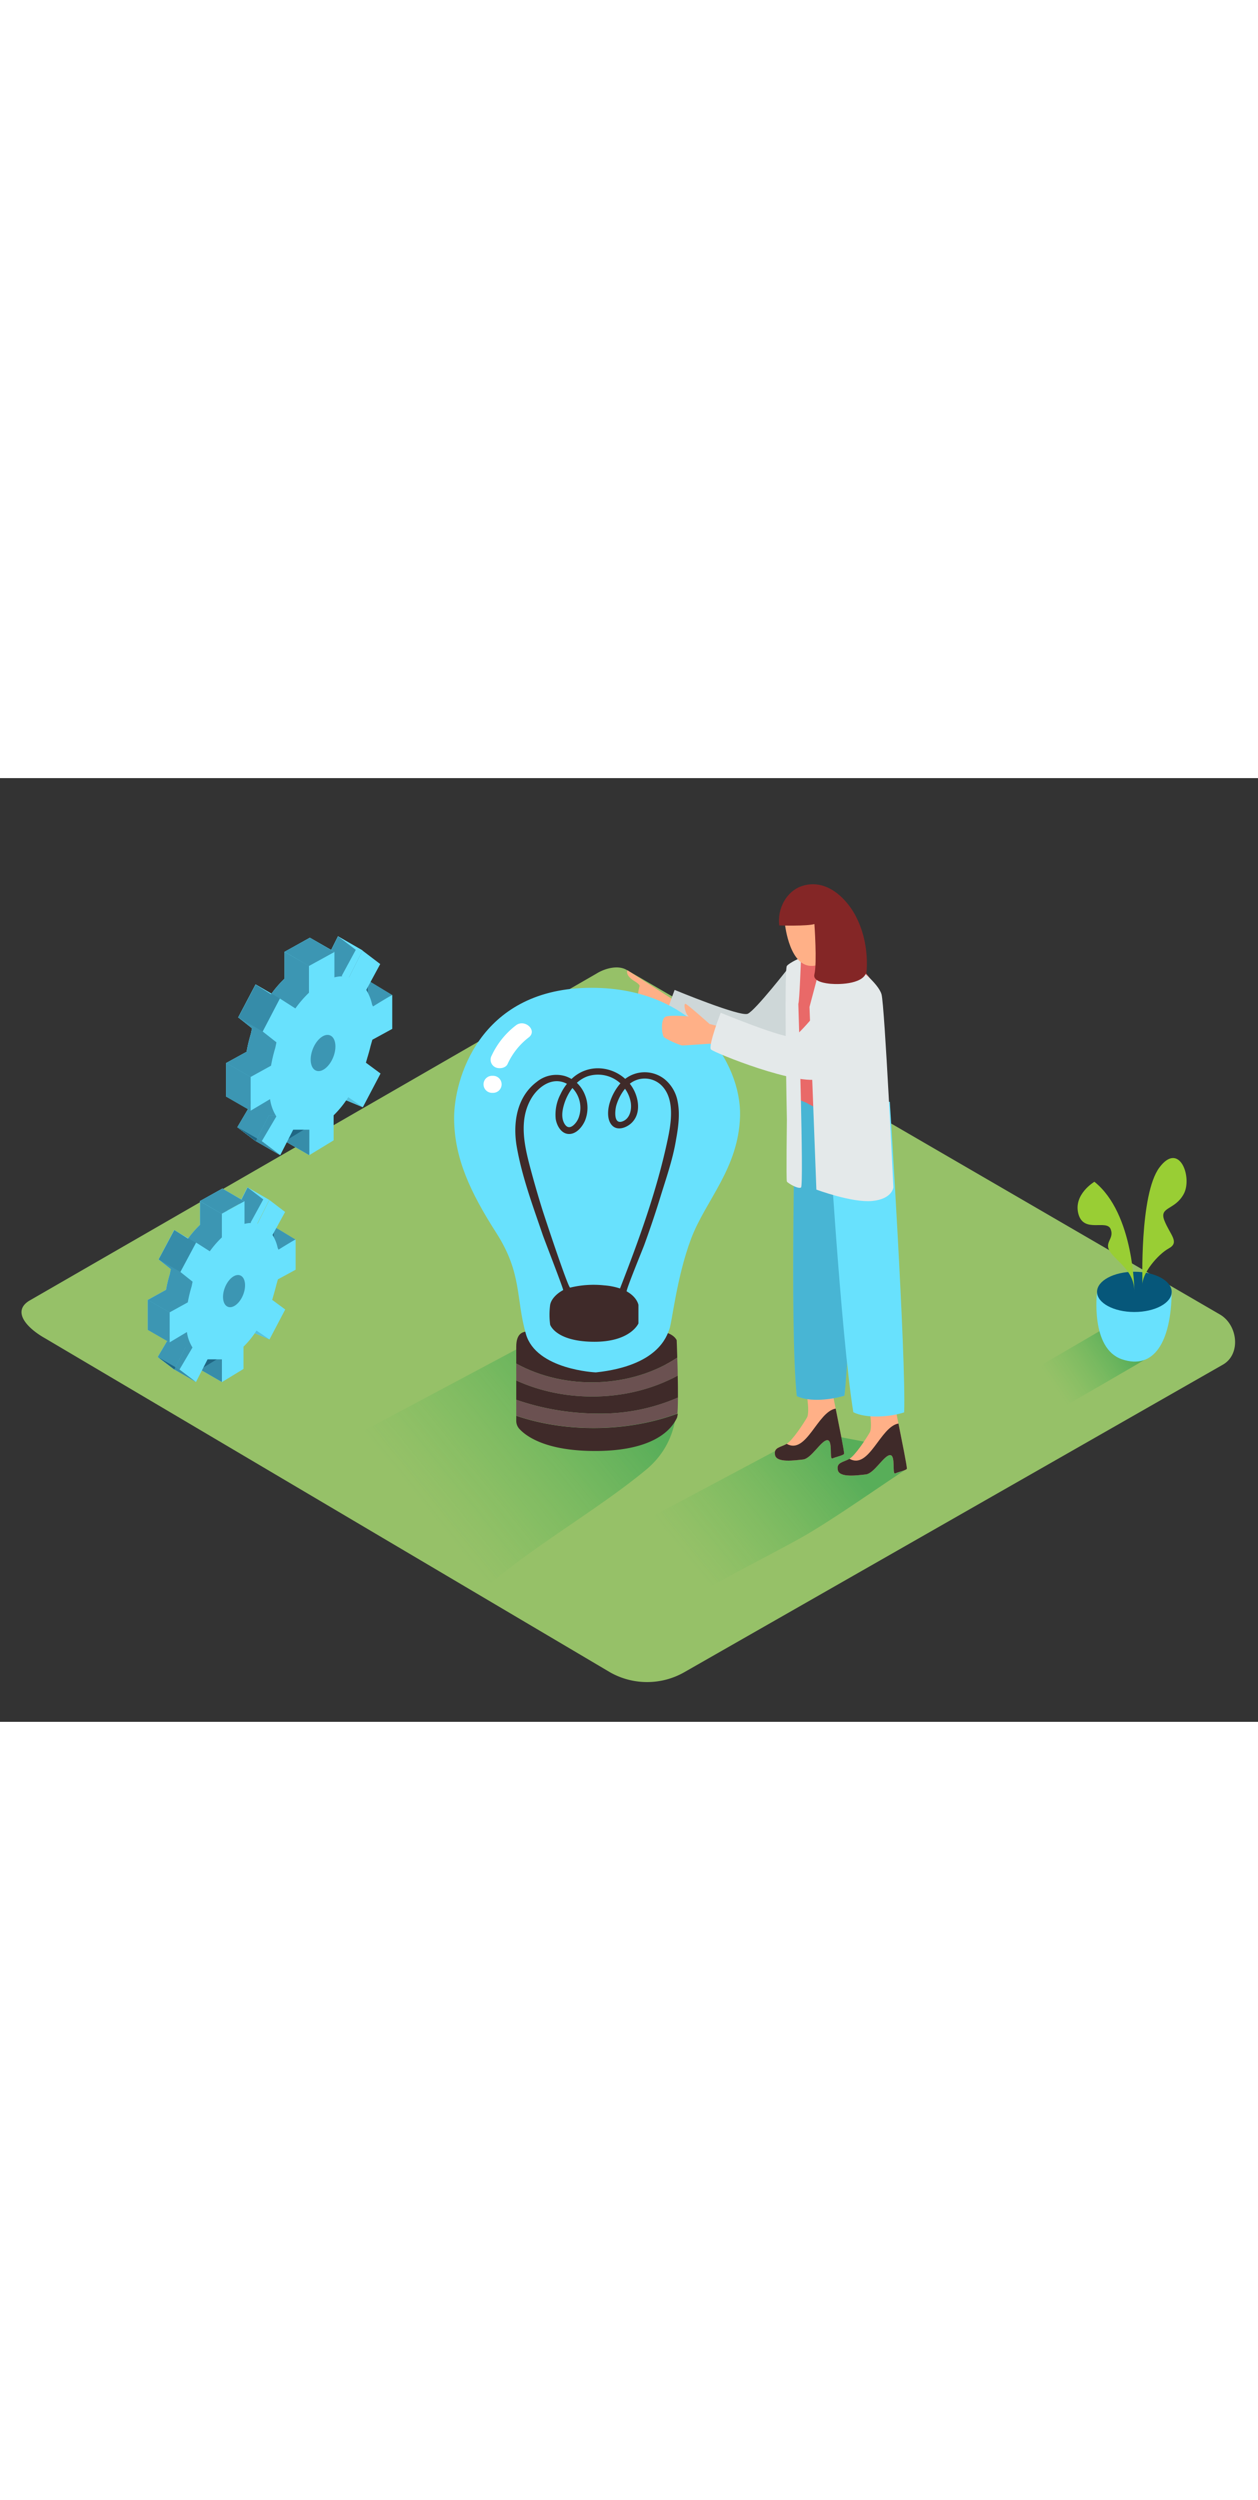 <svg id="Layer_2" data-name="Layer 2" xmlns="http://www.w3.org/2000/svg" xmlns:xlink="http://www.w3.org/1999/xlink" viewBox="0 0 400 300" data-imageid="science-discovery-isometric" imageName="Science discovery" class="illustrations_image" style="width: 151px;"><rect x="0" y="0" width="400" height="300" fill="#333333" stroke="none"/><defs><linearGradient id="linear-gradient" x1="218.29" y1="248.53" x2="264.54" y2="211" gradientUnits="userSpaceOnUse"><stop offset="0.01" stop-color="#39b54a" stop-opacity="0"/><stop offset="0.99" stop-color="#009245"/></linearGradient><linearGradient id="linear-gradient-2" x1="134.3" y1="231.75" x2="190.35" y2="186.25" xlink:href="#linear-gradient"/><linearGradient id="linear-gradient-3" x1="335.23" y1="193.85" x2="356.89" y2="178.85" xlink:href="#linear-gradient"/></defs><title>PP</title><path d="M194.06,284.3,14.34,178.08c-5.72-3.21-10.63-8.49-5.05-11.94l180.37-104c2.71-1.68,6.82-2.78,9.57-1.18L387.88,170.5c5.72,3.32,6.75,12.6,1,15.93L217.75,284.13A23.9,23.9,0,0,1,194.06,284.3Z" fill="#96c168"/><path d="M218.56,261.38c11.49-7.07,23.65-13,35.46-19.52,9.55-5.25,25.21-16.35,34.33-22.3-1.53-7.37-13.39-8.47-21.93-10.23l-.44-.09-6.84-.54a29.52,29.52,0,0,0-3.59.35l-66.9,35.67c8.44,5.93,18,9.93,27,15Z" opacity="0.41" fill="url(#linear-gradient)"/><path d="M194.12,173.59l-.57-.11-8.94-.71a38.59,38.59,0,0,0-4.69.45L92.47,219.84c11,7.75,23.58,13,35.33,19.63,11,6.2,17.41,10,28.17,16.57,14.33-12.32,35-24.14,49.55-36.26C222.46,205.68,215.71,178,194.12,173.59Z" opacity="0.41" fill="url(#linear-gradient-2)"/><path d="M213.5,70.08l-14-9s-.89,1.56,2.28,3.49c1.91,1.17,1.57,1.6,1.57,1.6a17.8,17.8,0,0,0-.59,5.21c.2,2.36,4.13,2.95,5.31,3.34s6.09,1.18,6.09,1.18" fill="#ffb087"/><path d="M251.17,59.74s-11,14.16-13.43,15.18-23.23-7.59-23.23-7.59S210.4,78,211.43,79s27.83,11.9,34.93,9.24S261,72.45,261,72.45,265.48,58.92,251.17,59.74Z" fill="#ced7d8"/><path d="M256.1,193.37s1.57,8,.51,9.86-4.65,7.38-6.56,8.46-4.15,1.06-3.6,3.55,6.25,1.64,8.89,1.36,5.71-6,7.66-6.14.61,6.29,1.7,5.8,3.56-1,3.69-1.46-3.46-18.3-3.46-18.3" fill="#ffb087"/><path d="M265.72,200.42c-5.83,1-9.3,14.76-15.58,11.21l-.09.06c-1.91,1.08-4.15,1.06-3.6,3.55s6.25,1.64,8.89,1.36,5.71-6,7.66-6.14.61,6.29,1.7,5.8,3.56-1,3.69-1.46S266.77,205.71,265.72,200.42Z" fill="#3f2a29"/><path d="M276.06,198.12s1.57,8,.51,9.86-4.65,7.38-6.56,8.46-4.15,1.06-3.6,3.55,6.25,1.64,8.89,1.36,5.71-6,7.66-6.14.61,6.29,1.7,5.8,3.56-1,3.69-1.46-3.46-18.3-3.46-18.3" fill="#ffb087"/><path d="M285.68,205.17c-5.83,1-9.3,14.76-15.58,11.21l-.09.06c-1.91,1.08-4.15,1.06-3.6,3.55s6.25,1.64,8.89,1.36,5.71-6,7.66-6.14.61,6.29,1.7,5.8,3.56-1,3.69-1.46S286.73,210.46,285.68,205.17Z" fill="#3f2a29"/><path d="M268.49,196.33c1.92-15.24,4.48-98.4,4.48-98.4l-22.75-.5L253,99.08s-2,75.08.35,97.39C257.52,198.39,264.09,197.63,268.49,196.33Z" fill="#68e1fd" class="target-color"/><path d="M268.49,196.33c1.92-15.24,4.48-98.4,4.48-98.4l-22.75-.5L253,99.08s-2,75.08.35,97.39C257.52,198.39,264.09,197.63,268.49,196.33Z" fill="#06577a" opacity="0.32"/><path d="M287.49,201.63c.64-17.25-4.56-98.74-4.56-98.74l-22.72,1.18,2.92,1.43s4.22,71.76,8.2,96.08C275.45,203.66,283,203.11,287.49,201.63Z" fill="#68e1fd" class="target-color"/><path d="M265.29,38.89a4.3,4.3,0,0,0-6.76-.25,4.18,4.18,0,0,0-2.15,3.28c-.6,7.73-4.28,15.43-1.53,23.18,1.92,5.42,7,7.53,12.39,6.33C284,67.73,270.9,46.87,265.29,38.89Z" fill="#842626"/><path d="M279,87.64c0-.08,0-.15,0-.2-.52-6.89,1.6-17.56-2.28-23.62-2-3.09-5.58-4.91-8.95-6.08a35.07,35.07,0,0,0-5.94-1.47,10.68,10.68,0,0,0-9.38,3c-1.93,1.88-2.2,5.13-2.18,7.67,0,5.08-.24,9.09.17,14.15.38,4.64.36,9.31.87,13.93a45.78,45.78,0,0,1,.49,5.8c0,.77,3.89,2,4.71,2.44,9.8,5.83,20.07,3.14,25,1.19C281.83,104.28,279.23,90,279,87.64Z" fill="#e96968"/><path d="M261.77,56.27l-4.38,16.48,2.19,58.06s11.29,4.22,17.71,3.62,6.77-4.32,6.77-4.32-2.76-57.71-3.76-61.35-8.23-9.05-8.23-9.05" fill="#e4e9ea"/><path d="M253.84,71.76c.39-.89.86-14.71.86-14.71s-3.57,1.53-4.5,2.65,0,48.95,0,48.95-.25,19.13,0,19.6,3.56,2.48,4.5,1.89S253.84,71.76,253.84,71.76Z" fill="#e4e9ea"/><path d="M249.56,46.12c.08,1,1.62,14.13,8.92,13.57,8.1-.62,6.59-18.92-.5-20S249.4,44.13,249.56,46.12Z" fill="#ffb087"/><path d="M267.38,37.65c-3.31-3.07-7.6-4.88-12.29-3.37-5.13,1.65-8,7.4-7.32,12.56,0,0,9,.27,11.18-.45,0,0,.89,12.34,0,16-.58,2.36,3.74,2.87,5.18,3,3,.27,11.18.05,11.45-4.36C276.08,52.81,273.66,43.46,267.38,37.65Z" fill="#842626"/><path d="M336.93,200.59s28.46-16.41,28.63-16.67l-10.76-11.15L322,191.93Z" opacity="0.41" fill="url(#linear-gradient-3)"/><path d="M348.82,163.32s-2.24,18,7.94,21.44,15.63-5.57,15.79-21.44" fill="#68e1fd" class="target-color"/><ellipse cx="360.69" cy="163.32" rx="11.87" ry="6.4" fill="#06577a"/><path d="M360.69,163.32s0-24.88-12.71-35c0,0-6.78,4-5.08,10.24s9,1.59,10.26,4.84-2.5,4.2.06,7.52S360.69,156.91,360.69,163.32Z" fill="#99ce34"/><path d="M363.27,161.21s-1-28.85,5.37-37.41,10.61,3.2,7.73,8.44-7.91,3.93-6.12,8.44,4.94,6.87,1.4,8.81S363,157.55,363.27,161.21Z" fill="#99ce34"/><path d="M215.56,196.92c0-2.15,0-4.59-.07-7-15.24,8.32-35.29,8.87-51.34,1.56v6.14A80.15,80.15,0,0,0,190.24,202,61.46,61.46,0,0,0,215.56,196.92Z" fill="#3f2a29"/><path d="M164.15,202.71v1.67a3.79,3.79,0,0,0,1.1,2.61c2.26,2.39,8.56,6.91,24,6.91,20.94,0,25.06-8.68,26-10.53a5,5,0,0,0,.24-1.36C199.73,207.89,180.19,208.17,164.15,202.71Z" fill="#3f2a29"/><path d="M215.35,184.23c-.09-3.22-.19-5.55-.19-5.55s-.89-2.29-5.19-2.82-42.6,0-42.6,0c-.72.31-3.22.17-3.22,4.91v5.34C179.82,194.73,200.74,193.91,215.35,184.23Z" fill="#3f2a29"/><path d="M215.49,189.94c0-2-.09-4-.14-5.71-14.61,9.68-35.54,10.5-51.2,1.88v5.39C180.2,198.81,200.25,198.26,215.49,189.94Z" fill="#6b5151"/><path d="M190.24,202a80.15,80.15,0,0,1-26.09-4.39v5.07c16,5.46,35.58,5.17,51.25-.71.1-1.18.15-3,.16-5.08A61.46,61.46,0,0,1,190.24,202Z" fill="#6b5151"/><path d="M189.45,188.92s-19-.83-22.24-12.24-1.15-19.22-9.4-32.1-13.31-23.72-13.42-36.24,7.92-40.82,42.08-41.66,49.3,24.07,48.84,40.75-11,26.81-15.59,39.06-6,26.39-6.88,28.71S209.17,186.81,189.45,188.92Z" fill="#68e1fd" class="target-color"/><path d="M215.5,103a11.9,11.9,0,0,0-4.12-7.24,10.18,10.18,0,0,0-12.59-.15,13.07,13.07,0,0,0-7.85-3.34,12,12,0,0,0-9.22,3.38,9.72,9.72,0,0,0-2-.91,9.85,9.85,0,0,0-9,1.78c-6.57,4.91-7.67,13.42-6.41,20.66,1.66,9.54,5.13,18.85,8.25,28,.51,1.52,6.72,17.48,6.51,17.58a4.83,4.83,0,0,0-.61.35s-3,1.68-3.53,4.31a24.15,24.15,0,0,0,0,6.34s1.68,5.26,13.61,5.42S203,173.35,203,173.35v-5.88s-.39-2.46-3.73-4.3c-.36-.2,5.11-13.47,5.58-14.77,1.82-5,3.55-10.11,5.12-15.22,1.86-6.06,4-12.09,5-18.32C215.64,111.22,216.25,106.9,215.5,103Zm-14.9.43c.26,2.07-.36,5-2.86,5.76-2.73.81-2.16-3.79-1.78-5.12a15.62,15.62,0,0,1,2.77-5.32A10.47,10.47,0,0,1,200.61,103.44ZM182,98.51a9.1,9.1,0,0,1,2,9.41,6,6,0,0,1-1.62,2.39c-1.16,1-2.13.84-2.88-.41-1.12-1.86-.74-4.22-.15-6.17A16.4,16.4,0,0,1,182,98.51Zm15.17,63.74a20.73,20.73,0,0,0-5.06-1,31.37,31.37,0,0,0-10.83.72c-.62.17-8.28-23-8.94-25.14q-2-6.44-3.73-12.94c-1.91-7.17-3.71-15.24.34-22.09,2.18-3.69,6.72-7.08,11.32-4.62l0,0a16.45,16.45,0,0,0-2.05,3.31,14,14,0,0,0-1.53,7.82c.29,1.95,1.63,4.73,4.14,4.82s4.43-2.45,5.21-4.32a10.85,10.85,0,0,0,.05-7.86,10.68,10.68,0,0,0-2.67-4.08,10,10,0,0,1,3.39-2.07,10.59,10.59,0,0,1,10.46,2.23,17.2,17.2,0,0,0-3.4,6.18c-.67,2.19-1,5.7,1,7.43,1.86,1.58,4.74.26,6.13-1.21,2-2.08,2.19-5,1.56-7.57a12.29,12.29,0,0,0-2.3-4.71,7.63,7.63,0,0,1,9.79.27c4.73,4.26,3.35,12.36,2.19,17.73C208.8,131.31,203.14,146.83,197.14,162.25Z" fill="#3f2a29"/><path d="M164,78.63a25.83,25.83,0,0,0-7.65,9.54,2.68,2.68,0,0,0,1.05,3.7c1.22.68,3.4.37,4-1a22.35,22.35,0,0,1,6.73-8.45C171,80.2,166.82,76.39,164,78.63Z" fill="#fff"/><path d="M156.62,94.64a2.71,2.71,0,1,0,0,5.41A2.71,2.71,0,1,0,156.62,94.64Z" fill="#fff"/><path d="M81,113.64c.1.21.62,2.15,1,1.74s2.56.52,2.56.52l6-7.65-.8-2.5H84.4" fill="#68e1fd" class="target-color"/><path d="M110.06,80.69l.57-2,6.32-3.45V64.48c0-.21-6.12,3.59-6.12,3.59l-.29-.6a14.45,14.45,0,0,0-1.86-4.66l4.45-8.22-5.66-4.3-4.23,8.48,0,0a9.62,9.62,0,0,0-4.67.08V50.74l-8.09,4.49v8.51a35.79,35.79,0,0,0-4.32,5l-4.88-3.12L75.76,76.07l4.37,3.47-.37,1.76A48,48,0,0,0,78.4,87l-6.49,3.57v10.73l6.18-3.68a13.9,13.9,0,0,0,2,5.5l-4.63,7.86,5.87,4.44,4.12-8.09h5.13v8.09l7.72-4.7v-7.95A31.89,31.89,0,0,0,102.95,97l4.64,3.17,5.6-10.71L108.54,86l.46-1.61C109.41,83.14,109.77,81.9,110.06,80.69Z" fill="#68e1fd" class="target-color"/><polyline points="124.72 68.97 117.57 64.64 115.78 67.28 118.55 73.07" fill="#68e1fd" class="target-color"/><polyline points="115.36 104.62 110.07 102.42 110.07 99.22" fill="#68e1fd" class="target-color"/><polygon points="98.34 119.87 90.57 115.38 92.54 109.5 99.54 111.56 98.34 119.87" fill="#68e1fd" class="target-color"/><polygon points="107.48 50.3 115.26 54.78 110.99 63.28 106.33 63.36 105.25 54.78 107.48 50.3" fill="#68e1fd" class="target-color"/><ellipse cx="102.72" cy="87.4" rx="6.03" ry="3.5" transform="translate(-16.19 151.03) rotate(-68.55)" fill="#68e1fd" class="target-color"/><polygon points="90.47 55.23 98.24 59.71 106.33 55.22 98.55 50.74 90.47 55.23" fill="#68e1fd" class="target-color"/><polygon points="89.04 70.08 81.27 65.59 75.76 76.07 83.53 80.56 89.04 70.08" fill="#68e1fd" class="target-color"/><polygon points="75.45 110.94 83.23 115.43 89.09 119.87 81.32 115.38 75.45 110.94" fill="#68e1fd" class="target-color"/><path d="M81,113.64c.1.21.62,2.15,1,1.74s2.56.52,2.56.52l6-7.65-.8-2.5H84.4" fill="#053855" opacity="0.44"/><path d="M110.06,80.69l.57-2,6.32-3.45V64.48c0-.21-6.12,3.59-6.12,3.59l-.29-.6a14.45,14.45,0,0,0-1.86-4.66l4.45-8.22-5.66-4.3-4.23,8.48,0,0a9.62,9.62,0,0,0-4.67.08V50.74l-8.09,4.49v8.51a35.79,35.79,0,0,0-4.32,5l-4.88-3.12L75.76,76.07l4.37,3.47-.37,1.76A48,48,0,0,0,78.4,87l-6.49,3.57v10.73l6.18-3.68a13.9,13.9,0,0,0,2,5.5l-4.63,7.86,5.87,4.44,4.12-8.09h5.13v8.09l7.72-4.7v-7.95A31.89,31.89,0,0,0,102.95,97l4.64,3.17,5.6-10.71L108.54,86l.46-1.61C109.41,83.14,109.77,81.9,110.06,80.69Z" fill="#68e1fd" class="target-color"/><polyline points="124.72 68.97 117.57 64.64 115.78 67.28 118.55 73.07" fill="#053855" opacity="0.44"/><polyline points="115.36 104.62 110.07 102.42 110.07 99.22" fill="#68e1fd" class="target-color"/><polygon points="98.34 119.87 90.57 115.38 92.54 109.5 99.54 111.56 98.34 119.87" fill="#68e1fd" class="target-color"/><polygon points="107.48 50.3 115.26 54.78 110.99 63.28 106.33 63.36 105.25 54.78 107.48 50.3" fill="#68e1fd" class="target-color"/><ellipse cx="102.72" cy="87.4" rx="6.03" ry="3.5" transform="translate(-16.19 151.03) rotate(-68.55)" fill="#68e1fd" class="target-color"/><polygon points="89.04 70.08 81.27 65.59 75.76 76.07 83.53 80.56 89.04 70.08" fill="#68e1fd" class="target-color"/><polygon points="75.45 110.94 83.23 115.43 89.09 119.87 81.32 115.38 75.45 110.94" fill="#68e1fd" class="target-color"/><path d="M110.06,80.69l.57-2,6.32-3.45V64.48c0-.21-6.12,3.59-6.12,3.59l-.29-.6a14.45,14.45,0,0,0-1.86-4.66l4.45-8.22-5.66-4.3-4.23,8.48,0,0a9.62,9.62,0,0,0-4.67.08V50.74l-8.09,4.49v8.51a35.79,35.79,0,0,0-4.32,5l-4.88-3.12L75.76,76.07l4.37,3.47-.37,1.76A48,48,0,0,0,78.4,87l-6.49,3.57v10.73l6.18-3.68a13.9,13.9,0,0,0,2,5.5l-4.63,7.86,5.87,4.44,4.12-8.09h5.13v8.09l7.72-4.7v-7.95A31.89,31.89,0,0,0,102.95,97l4.64,3.17,5.6-10.71L108.54,86l.46-1.61C109.41,83.14,109.77,81.9,110.06,80.69Z" fill="#053855" opacity="0.44"/><polyline points="115.36 104.62 110.07 102.42 110.07 99.22" fill="#053855" opacity="0.1"/><polygon points="98.34 119.87 90.57 115.38 92.54 109.5 99.54 111.56 98.34 119.87" fill="#053855" opacity="0.1"/><ellipse cx="102.72" cy="87.4" rx="6.03" ry="3.5" transform="translate(-16.19 151.03) rotate(-68.55)" fill="#053855" opacity="0.1"/><polygon points="89.04 70.08 81.27 65.59 75.76 76.07 83.53 80.56 89.04 70.08" fill="#053855" opacity="0.1"/><polygon points="75.45 110.94 83.23 115.43 89.09 119.87 81.32 115.38 75.45 110.94" fill="#053855" opacity="0.1"/><polyline points="115.36 104.62 110.07 102.42 110.07 99.22" fill="#053855" opacity="0.1"/><polygon points="98.34 119.87 90.57 115.38 92.54 109.5 99.54 111.56 98.34 119.87" fill="#053855" opacity="0.44"/><path d="M117.83,85.17l.57-2,6.32-3.45V69c0-.21-6.12,3.59-6.12,3.59l-.29-.6a14.45,14.45,0,0,0-1.86-4.66l4.45-8.22-5.66-4.3L111,63.26l0,0a9.62,9.62,0,0,0-4.67.08V55.22l-8.09,4.49v8.51a35.79,35.79,0,0,0-4.32,5L89,70.07,83.53,80.56,87.9,84l-.37,1.76a48,48,0,0,0-1.35,5.66L79.69,95v10.73l6.18-3.68a13.9,13.9,0,0,0,2,5.5l-4.63,7.86,5.87,4.44,4.12-8.09h5.13v8.09l7.72-4.7v-7.95a31.89,31.89,0,0,0,4.66-5.77l4.64,3.17L121,93.91l-4.65-3.44.46-1.61C117.19,87.62,117.54,86.39,117.83,85.17Z" fill="#68e1fd" class="target-color"/><ellipse cx="102.72" cy="87.4" rx="6.03" ry="3.5" transform="translate(-16.19 151.03) rotate(-68.55)" fill="#053855" opacity="0.44"/><polygon points="75.45 110.94 83.23 115.43 89.09 119.87 81.32 115.38 75.45 110.94" fill="#053855" opacity="0.44"/><polygon points="90.47 55.23 98.24 59.71 106.33 55.22 98.55 50.74 90.47 55.23" fill="#68e1fd" class="target-color"/><polygon points="90.47 55.2 98.22 59.71 106.33 55.25 98.57 50.74 90.47 55.2" fill="#053855" opacity="0.44"/><polygon points="71.91 90.54 79.69 95.02 79.69 105.75 71.91 101.27 71.91 90.54" fill="#68e1fd" class="target-color"/><polygon points="71.91 90.54 79.69 95.02 79.69 105.75 71.91 101.27 71.91 90.54" fill="#053855" opacity="0.44"/><path d="M55.11,186.42c.09.18.55,1.91.91,1.55s2.28.46,2.28.46l5.35-6.8-.71-2.22H58.13" fill="#68e1fd" class="target-color"/><path d="M80.94,157.12l.5-1.77,5.62-3.06v-9.58c0-.19-5.44,3.2-5.44,3.2l-.26-.53a12.85,12.85,0,0,0-1.65-4.14l4-7.31-5-3.82-3.76,7.54,0,0a8.56,8.56,0,0,0-4.15.07v-7.24l-7.19,4V142a31.83,31.83,0,0,0-3.84,4.42l-4.34-2.77L50.44,153l3.88,3.09L54,157.67a42.73,42.73,0,0,0-1.2,5L47,165.88v9.54l5.49-3.28A12.36,12.36,0,0,0,54.29,177l-4.12,7L55.39,188l3.67-7.19h4.56V188l6.86-4.18v-7.07a28.36,28.36,0,0,0,4.14-5.13l4.13,2.82,5-9.52-4.14-3.06.41-1.43C80.37,159.3,80.68,158.2,80.94,157.12Z" fill="#68e1fd" class="target-color"/><polyline points="93.98 146.7 87.62 142.85 86.03 145.2 88.5 150.35" fill="#68e1fd" class="target-color"/><polyline points="85.66 178.4 80.96 176.45 80.96 173.6" fill="#68e1fd" class="target-color"/><polygon points="70.53 191.96 63.61 187.97 65.37 182.75 71.59 184.57 70.53 191.96" fill="#68e1fd" class="target-color"/><polygon points="78.66 130.09 85.57 134.08 81.77 141.64 77.63 141.72 76.67 134.08 78.66 130.09" fill="#68e1fd" class="target-color"/><ellipse cx="74.42" cy="163.09" rx="5.36" ry="3.12" transform="translate(-104.59 172.7) rotate(-68.55)" fill="#68e1fd" class="target-color"/><polygon points="63.52 134.48 70.43 138.47 77.63 134.47 70.71 130.49 63.52 134.48" fill="#68e1fd" class="target-color"/><polygon points="62.25 147.68 55.34 143.7 50.44 153.02 57.36 157 62.25 147.68" fill="#68e1fd" class="target-color"/><polygon points="50.17 184.03 57.08 188.01 62.3 191.96 55.39 187.97 50.17 184.03" fill="#68e1fd" class="target-color"/><path d="M55.11,186.42c.09.18.55,1.91.91,1.55s2.28.46,2.28.46l5.35-6.8-.71-2.22H58.13" fill="#053855" opacity="0.44"/><path d="M80.94,157.12l.5-1.77,5.62-3.06v-9.58c0-.19-5.44,3.2-5.44,3.2l-.26-.53a12.85,12.85,0,0,0-1.65-4.14l4-7.31-5-3.82-3.76,7.54,0,0a8.56,8.56,0,0,0-4.15.07v-7.24l-7.19,4V142a31.83,31.83,0,0,0-3.84,4.42l-4.34-2.77L50.44,153l3.88,3.09L54,157.67a42.73,42.73,0,0,0-1.2,5L47,165.88v9.54l5.49-3.28A12.36,12.36,0,0,0,54.29,177l-4.12,7L55.39,188l3.67-7.19h4.56V188l6.86-4.18v-7.07a28.36,28.36,0,0,0,4.14-5.13l4.13,2.82,5-9.52-4.14-3.06.41-1.43C80.37,159.3,80.68,158.2,80.94,157.12Z" fill="#68e1fd" class="target-color"/><polyline points="93.98 146.7 87.62 142.85 86.03 145.2 88.5 150.35" fill="#053855" opacity="0.44"/><polyline points="85.66 178.4 80.96 176.45 80.96 173.6" fill="#68e1fd" class="target-color"/><polygon points="70.53 191.96 63.61 187.97 65.37 182.75 71.59 184.57 70.53 191.96" fill="#68e1fd" class="target-color"/><polygon points="78.66 130.09 85.57 134.08 81.77 141.64 77.63 141.72 76.67 134.08 78.66 130.09" fill="#68e1fd" class="target-color"/><ellipse cx="74.42" cy="163.09" rx="5.36" ry="3.12" transform="translate(-104.59 172.7) rotate(-68.55)" fill="#68e1fd" class="target-color"/><polygon points="62.25 147.68 55.34 143.7 50.44 153.02 57.36 157 62.25 147.68" fill="#68e1fd" class="target-color"/><polygon points="50.17 184.03 57.08 188.01 62.3 191.96 55.39 187.97 50.17 184.03" fill="#68e1fd" class="target-color"/><path d="M80.94,157.12l.5-1.77,5.62-3.06v-9.58c0-.19-5.44,3.2-5.44,3.2l-.26-.53a12.85,12.85,0,0,0-1.65-4.14l4-7.31-5-3.82-3.76,7.54,0,0a8.56,8.56,0,0,0-4.15.07v-7.24l-7.19,4V142a31.83,31.83,0,0,0-3.84,4.42l-4.34-2.77L50.44,153l3.88,3.09L54,157.67a42.73,42.73,0,0,0-1.2,5L47,165.88v9.54l5.49-3.28A12.36,12.36,0,0,0,54.29,177l-4.12,7L55.39,188l3.67-7.19h4.56V188l6.86-4.18v-7.07a28.36,28.36,0,0,0,4.14-5.13l4.13,2.82,5-9.52-4.14-3.06.41-1.43C80.37,159.3,80.68,158.2,80.94,157.12Z" fill="#053855" opacity="0.44"/><polyline points="85.66 178.4 80.96 176.45 80.96 173.6" fill="#053855" opacity="0.1"/><polygon points="70.53 191.96 63.61 187.97 65.37 182.75 71.59 184.57 70.53 191.96" fill="#053855" opacity="0.1"/><ellipse cx="74.42" cy="163.09" rx="5.36" ry="3.12" transform="translate(-104.59 172.7) rotate(-68.55)" fill="#053855" opacity="0.1"/><polygon points="62.25 147.68 55.34 143.7 50.44 153.02 57.36 157 62.25 147.68" fill="#053855" opacity="0.1"/><polygon points="50.17 184.03 57.08 188.01 62.3 191.96 55.39 187.97 50.17 184.03" fill="#053855" opacity="0.1"/><polyline points="85.66 178.4 80.96 176.45 80.96 173.6" fill="#053855" opacity="0.1"/><polygon points="70.53 191.96 63.61 187.97 65.37 182.75 71.59 184.57 70.53 191.96" fill="#053855" opacity="0.44"/><path d="M87.86,161.11l.5-1.77L94,156.28V146.7c0-.19-5.44,3.2-5.44,3.2l-.26-.53a12.85,12.85,0,0,0-1.65-4.14l4-7.31-5-3.82-3.76,7.54,0,0a8.56,8.56,0,0,0-4.15.07v-7.24l-7.19,4V146a31.83,31.83,0,0,0-3.84,4.42l-4.34-2.77L57.36,157l3.88,3.09-.33,1.56a42.73,42.73,0,0,0-1.2,5l-5.77,3.18v9.54l5.49-3.28A12.36,12.36,0,0,0,61.2,181l-4.12,7L62.3,192,66,184.77h4.56V192l6.86-4.18v-7.07a28.36,28.36,0,0,0,4.14-5.13l4.13,2.82,5-9.52-4.14-3.06.41-1.43C87.28,163.29,87.6,162.19,87.86,161.11Z" fill="#68e1fd" class="target-color"/><ellipse cx="74.42" cy="163.09" rx="5.36" ry="3.12" transform="translate(-104.59 172.7) rotate(-68.55)" fill="#053855" opacity="0.44"/><polygon points="50.17 184.03 57.08 188.01 62.3 191.96 55.39 187.97 50.17 184.03" fill="#053855" opacity="0.44"/><polygon points="63.52 134.48 70.43 138.47 77.63 134.47 70.71 130.49 63.52 134.48" fill="#68e1fd" class="target-color"/><polygon points="63.52 134.45 70.42 138.46 77.63 134.5 70.73 130.49 63.52 134.45" fill="#053855" opacity="0.44"/><polygon points="47.02 165.88 53.94 169.87 53.94 179.41 47.02 175.42 47.02 165.88" fill="#68e1fd" class="target-color"/><polygon points="47.02 165.88 53.94 169.87 53.94 179.41 47.02 175.42 47.02 165.88" fill="#053855" opacity="0.44"/><path d="M225.61,78.16s-6.81-6.08-7.6-6.39-.17,3.25,1,4c0,0-5.22-.48-7.17,0s-1.46,6-.66,6.66A26.23,26.23,0,0,0,216.85,85c.57,0,8.76-.57,8.76-.57l6.72,1.33,1.93-5.42Z" fill="#ffb087"/><path d="M265.82,67s-11,14.16-13.43,15.18-23.23-7.59-23.23-7.59-4.1,10.64-3.08,11.68S253.91,98.16,261,95.5s14.62-15.79,14.62-15.79S280.13,66.18,265.82,67Z" fill="#e4e9ea"/></svg>